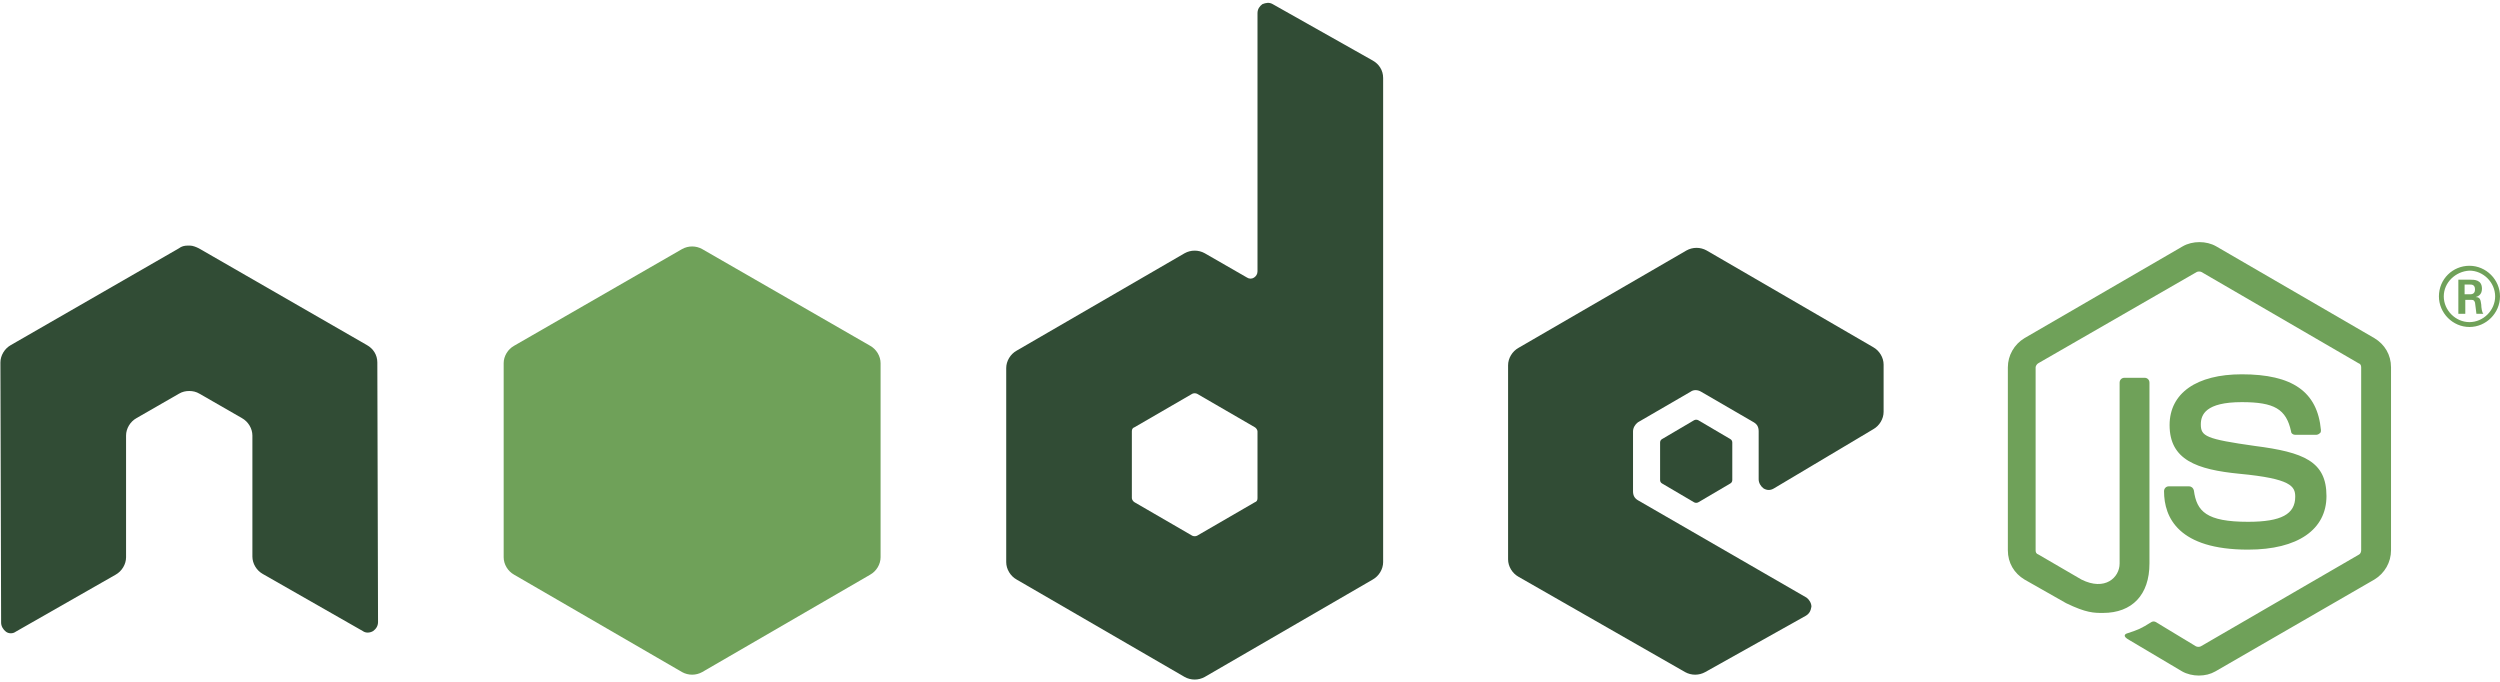 <?xml version="1.0" encoding="UTF-8"?>
<svg width="330px" height="90px" viewBox="0 0 330 90" version="1.1" xmlns="http://www.w3.org/2000/svg" xmlns:xlink="http://www.w3.org/1999/xlink">
    <!-- Generator: Sketch 55.2 (78181) - https://sketchapp.com -->
    <title>iconfinder_node_3069651</title>
    <desc>Created with Sketch.</desc>
    <g id="Page-1" stroke="none" stroke-width="1" fill="none" fill-rule="evenodd">
        <g id="deviun.me/code" transform="translate(-194, -3311)" fill-rule="nonzero">
            <g id="Skills" transform="translate(159, 3311)">
                <g id="iconfinder_node_3069651" transform="translate(35, 0)">
                    <g id="logo">
                        <path d="M49.808,47.847 C49.808,46.837 49.258,46.01 48.434,45.551 L26.26,32.786 C25.894,32.602 25.436,32.418 25.069,32.418 C25.069,32.418 24.886,32.418 24.794,32.418 C24.336,32.418 23.97,32.51 23.603,32.786 L1.43,45.551 C0.605,46.01 0.055,46.929 0.055,47.847 L0.147,82.194 C0.147,82.653 0.422,83.112 0.788,83.388 C1.155,83.663 1.705,83.663 2.071,83.388 L15.265,75.857 C16.09,75.398 16.64,74.48 16.64,73.561 L16.64,57.49 C16.64,56.571 17.189,55.653 18.014,55.194 L23.603,51.98 C24.061,51.704 24.519,51.612 24.978,51.612 C25.436,51.612 25.894,51.704 26.352,51.98 L31.941,55.194 C32.766,55.653 33.316,56.571 33.316,57.49 L33.316,73.469 C33.316,74.388 33.865,75.306 34.69,75.765 L47.884,83.296 C48.251,83.571 48.8,83.571 49.258,83.296 C49.625,83.02 49.9,82.653 49.9,82.102 L49.808,47.847 Z" id="Path" fill="#314C35"></path>
                        <path d="M168.006,0.551 C167.547,0.276 167.089,0.367 166.631,0.551 C166.265,0.827 165.99,1.194 165.99,1.745 L165.99,35.816 C165.99,36.184 165.807,36.459 165.532,36.643 C165.257,36.827 164.89,36.827 164.615,36.643 L159.026,33.429 C158.202,32.969 157.194,32.969 156.369,33.429 L134.196,46.286 C133.371,46.745 132.821,47.663 132.821,48.582 L132.821,74.204 C132.821,75.122 133.371,76.041 134.196,76.5 L156.369,89.357 C157.194,89.816 158.202,89.816 159.026,89.357 L181.2,76.5 C182.024,76.041 182.574,75.122 182.574,74.204 L182.574,10.286 C182.574,9.276 182.024,8.449 181.2,7.99 L168.006,0.551 Z M165.99,65.755 C165.99,66.031 165.898,66.214 165.623,66.306 L158.018,70.714 C157.835,70.806 157.56,70.806 157.377,70.714 L149.772,66.306 C149.589,66.214 149.405,65.939 149.405,65.755 L149.405,56.939 C149.405,56.663 149.497,56.48 149.772,56.388 L157.377,51.98 C157.56,51.888 157.835,51.888 158.018,51.98 L165.623,56.388 C165.807,56.48 165.99,56.755 165.99,56.939 L165.99,65.755 L165.99,65.755 Z" id="Shape" fill="#314C35"></path>
                        <path d="M247.262,56.663 C248.087,56.204 248.636,55.286 248.636,54.367 L248.636,48.122 C248.636,47.204 248.087,46.286 247.262,45.827 L225.272,33.061 C224.447,32.602 223.439,32.602 222.615,33.061 L200.441,45.918 C199.616,46.378 199.067,47.296 199.067,48.214 L199.067,73.837 C199.067,74.755 199.616,75.673 200.441,76.133 L222.431,88.714 C223.256,89.173 224.264,89.173 225.088,88.714 L238.374,81.276 C238.832,81 239.016,80.633 239.107,80.082 C239.107,79.622 238.832,79.163 238.466,78.888 L216.201,66.031 C215.743,65.755 215.559,65.388 215.559,64.837 L215.559,56.939 C215.559,56.48 215.834,56.02 216.201,55.745 L223.164,51.704 C223.531,51.429 224.081,51.429 224.539,51.704 L231.502,55.745 C231.96,56.02 232.144,56.388 232.144,56.939 L232.144,63.276 C232.144,63.735 232.418,64.194 232.785,64.469 C233.243,64.745 233.701,64.745 234.159,64.469 L247.262,56.663 Z" id="Path" fill="#314C35"></path>
                        <path d="M90.032,32.878 C90.857,32.418 91.864,32.418 92.689,32.878 L114.863,45.643 C115.687,46.102 116.237,47.02 116.237,47.939 L116.237,73.561 C116.237,74.48 115.687,75.398 114.863,75.857 L92.689,88.714 C91.864,89.173 90.857,89.173 90.032,88.714 L67.859,75.857 C67.034,75.398 66.484,74.48 66.484,73.561 L66.484,47.939 C66.484,47.02 67.034,46.102 67.859,45.643 L90.032,32.878 Z" id="Path" fill="#6FA159"></path>
                        <path d="M290.234,89.173 C289.501,89.173 288.677,88.99 288.035,88.622 L281.072,84.49 C280.064,83.939 280.522,83.663 280.889,83.571 C282.263,83.112 282.538,83.02 284.004,82.102 C284.187,82.01 284.37,82.01 284.554,82.102 L289.868,85.316 C290.051,85.408 290.326,85.408 290.509,85.316 L311.4,73.194 C311.583,73.102 311.675,72.827 311.675,72.643 L311.675,48.49 C311.675,48.214 311.583,48.031 311.308,47.939 L290.601,35.908 C290.418,35.816 290.143,35.816 289.96,35.908 L269.069,47.939 C268.886,48.031 268.702,48.306 268.702,48.49 L268.702,72.643 C268.702,72.918 268.794,73.102 269.069,73.194 L274.75,76.5 C277.865,78.061 279.789,76.224 279.789,74.388 L279.789,50.51 C279.789,50.143 280.064,49.867 280.43,49.867 L283.088,49.867 C283.454,49.867 283.729,50.143 283.729,50.51 L283.729,74.388 C283.729,78.52 281.438,80.908 277.59,80.908 C276.399,80.908 275.391,80.908 272.734,79.622 L267.236,76.5 C265.862,75.673 265.037,74.296 265.037,72.643 L265.037,48.49 C265.037,46.929 265.862,45.459 267.236,44.633 L288.127,32.51 C289.41,31.776 291.242,31.776 292.525,32.51 L313.416,44.633 C314.79,45.459 315.615,46.837 315.615,48.49 L315.615,72.643 C315.615,74.204 314.79,75.673 313.416,76.5 L292.433,88.622 C291.792,88.99 291.059,89.173 290.234,89.173 Z" id="Path" fill="#6FA159"></path>
                        <path d="M296.74,72.551 C287.577,72.551 285.653,68.327 285.653,64.837 C285.653,64.469 285.928,64.194 286.294,64.194 L288.952,64.194 C289.227,64.194 289.501,64.378 289.593,64.745 C289.96,67.5 291.242,68.878 296.74,68.878 C301.138,68.878 302.97,67.867 302.97,65.571 C302.97,64.194 302.421,63.184 295.64,62.541 C289.96,61.99 286.386,60.704 286.386,56.112 C286.386,51.888 289.96,49.408 295.915,49.408 C302.604,49.408 305.902,51.704 306.361,56.755 C306.361,56.939 306.361,57.122 306.177,57.214 C306.086,57.306 305.902,57.398 305.719,57.398 L302.97,57.398 C302.696,57.398 302.421,57.214 302.421,56.939 C301.779,54 300.222,53.082 295.915,53.082 C291.151,53.082 290.509,54.735 290.509,56.02 C290.509,57.582 291.151,57.949 297.656,58.867 C304.07,59.694 307.094,60.888 307.094,65.48 C307.094,69.888 303.337,72.551 296.74,72.551 Z" id="Path" fill="#6FA159"></path>
                        <path d="M223.622,55.469 C223.806,55.378 223.989,55.378 224.172,55.469 L228.387,57.949 C228.57,58.041 228.662,58.224 228.662,58.408 L228.662,63.367 C228.662,63.551 228.57,63.735 228.387,63.827 L224.172,66.306 C223.989,66.398 223.806,66.398 223.622,66.306 L219.408,63.827 C219.224,63.735 219.133,63.551 219.133,63.367 L219.133,58.408 C219.133,58.224 219.224,58.041 219.408,57.949 L223.622,55.469 Z" id="Path" fill="#314C35"></path>
                        <path d="M330,39.122 C330,41.327 328.167,43.163 325.968,43.163 C323.769,43.163 321.937,41.327 321.937,39.122 C321.937,36.827 323.769,35.082 325.968,35.082 C328.167,35.082 330,36.918 330,39.122 Z M322.578,39.122 C322.578,40.959 324.136,42.52 325.968,42.52 C327.801,42.52 329.359,40.959 329.359,39.122 C329.359,37.286 327.801,35.724 325.968,35.724 C324.136,35.816 322.578,37.286 322.578,39.122 Z M324.502,36.918 L326.06,36.918 C326.61,36.918 327.618,36.918 327.618,38.112 C327.618,38.939 327.068,39.122 326.793,39.214 C327.434,39.214 327.434,39.673 327.526,40.224 C327.526,40.592 327.618,41.235 327.801,41.418 L326.885,41.418 C326.885,41.235 326.701,40.041 326.701,39.949 C326.61,39.673 326.518,39.582 326.243,39.582 L325.419,39.582 L325.419,41.418 L324.502,41.418 L324.502,36.918 L324.502,36.918 Z M325.327,38.847 L326.06,38.847 C326.61,38.847 326.701,38.48 326.701,38.204 C326.701,37.561 326.243,37.561 326.06,37.561 L325.327,37.561 L325.327,38.847 C325.327,38.847 325.327,38.847 325.327,38.847 Z" id="Shape" fill="#6FA159"></path>
                    </g>
                </g>
            </g>
        </g>
    </g>
</svg>
